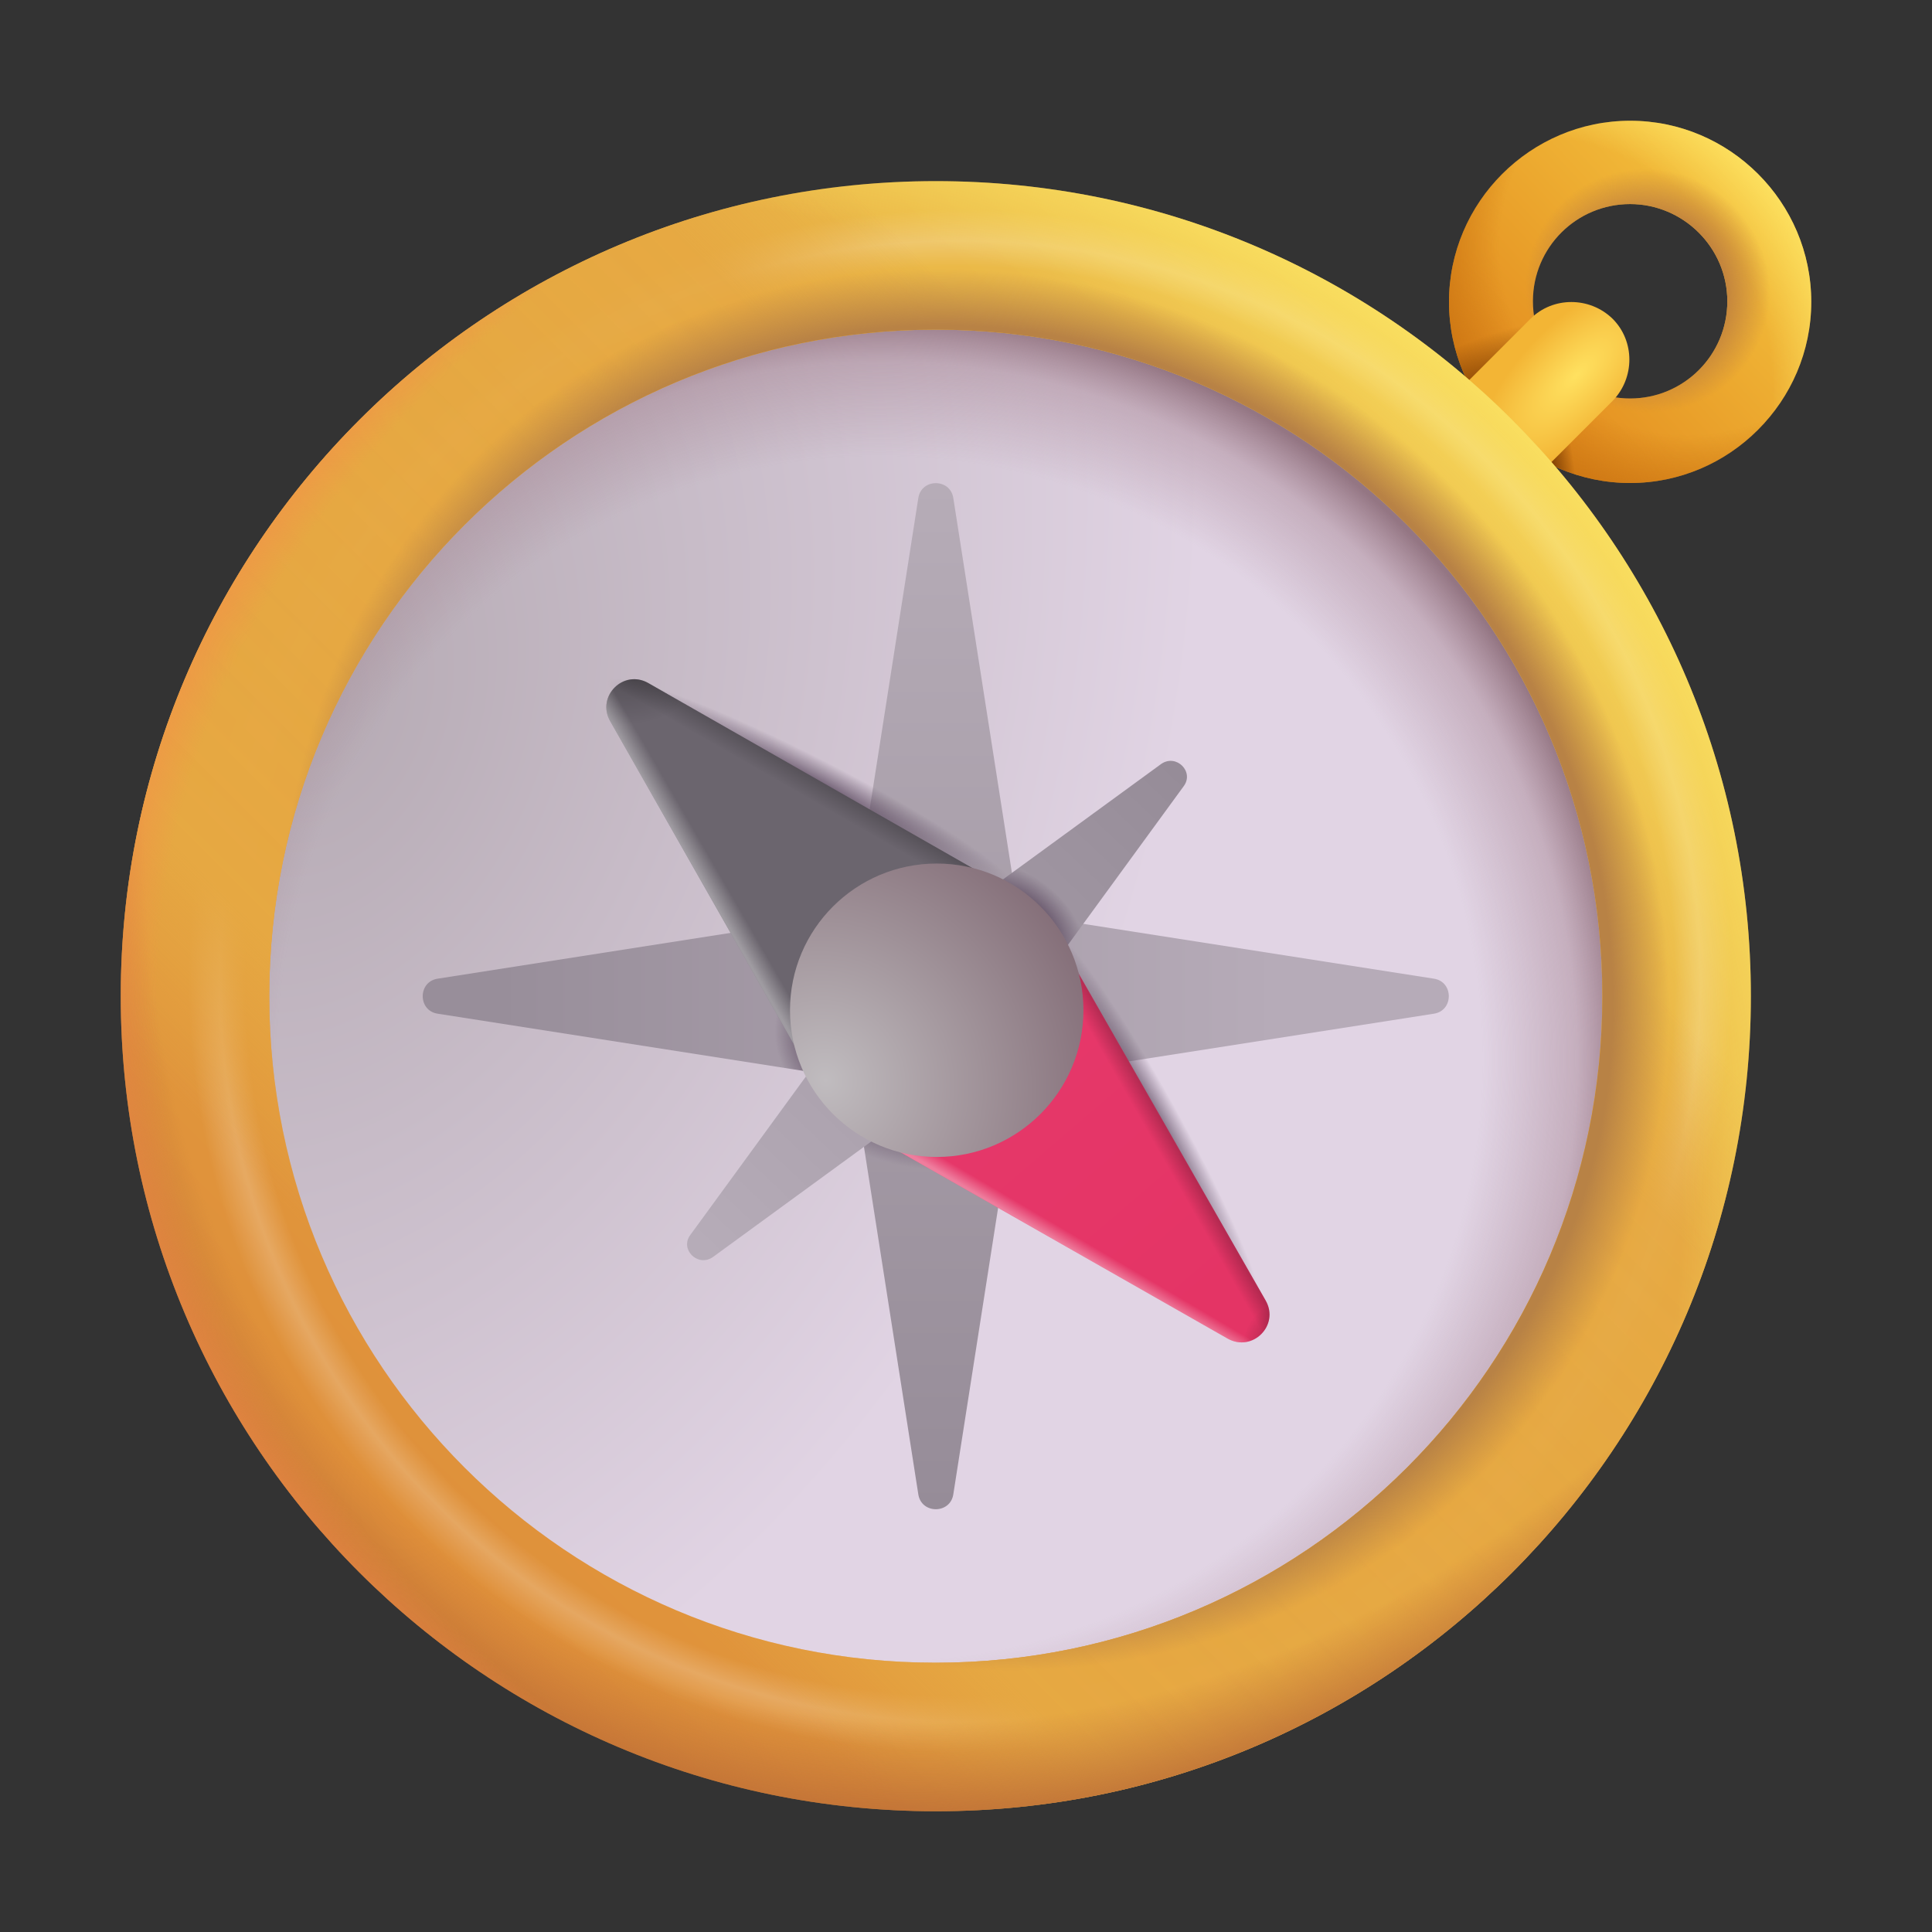 <svg width="32" height="32" viewBox="0 0 32 32" fill="none" xmlns="http://www.w3.org/2000/svg">
<rect x="0" y="0" width="32" height="32" fill="#333333" stroke="none"/>
<path d="M27 8C25.35 8 24 6.65 24 5C24 3.35 25.35 2 27 2C28.65 2 30 3.35 30 5C30 6.65 28.65 8 27 8ZM27 3.38C26.11 3.38 25.39 4.1 25.39 4.99C25.39 5.88 26.11 6.6 27 6.6C27.89 6.6 28.61 5.88 28.61 4.99C28.61 4.1 27.88 3.38 27 3.38Z" fill="url(#paint0_linear_3_1781)"/>
<path d="M27 8C25.35 8 24 6.65 24 5C24 3.35 25.35 2 27 2C28.65 2 30 3.35 30 5C30 6.65 28.65 8 27 8ZM27 3.38C26.11 3.38 25.39 4.1 25.39 4.99C25.39 5.88 26.11 6.6 27 6.6C27.89 6.6 28.61 5.88 28.61 4.99C28.61 4.1 27.88 3.38 27 3.38Z" fill="url(#paint1_radial_3_1781)"/>
<path d="M27 8C25.35 8 24 6.65 24 5C24 3.35 25.35 2 27 2C28.65 2 30 3.35 30 5C30 6.65 28.65 8 27 8ZM27 3.38C26.11 3.38 25.39 4.1 25.39 4.99C25.39 5.88 26.11 6.6 27 6.6C27.89 6.6 28.61 5.88 28.61 4.99C28.61 4.1 27.88 3.38 27 3.38Z" fill="url(#paint2_radial_3_1781)"/>
<path d="M27 8C25.35 8 24 6.65 24 5C24 3.35 25.35 2 27 2C28.65 2 30 3.35 30 5C30 6.65 28.65 8 27 8ZM27 3.38C26.11 3.38 25.39 4.1 25.39 4.99C25.39 5.88 26.11 6.6 27 6.6C27.89 6.6 28.61 5.88 28.61 4.99C28.61 4.1 27.88 3.38 27 3.38Z" fill="url(#paint3_radial_3_1781)"/>
<path d="M27 8C25.35 8 24 6.65 24 5C24 3.35 25.35 2 27 2C28.65 2 30 3.35 30 5C30 6.65 28.65 8 27 8ZM27 3.38C26.11 3.38 25.39 4.1 25.39 4.99C25.39 5.88 26.11 6.6 27 6.6C27.89 6.6 28.61 5.88 28.61 4.99C28.61 4.1 27.88 3.38 27 3.38Z" fill="url(#paint4_radial_3_1781)"/>
<path d="M27 8C25.35 8 24 6.65 24 5C24 3.35 25.35 2 27 2C28.65 2 30 3.35 30 5C30 6.65 28.65 8 27 8ZM27 3.38C26.11 3.38 25.39 4.1 25.39 4.99C25.39 5.88 26.11 6.6 27 6.6C27.89 6.6 28.61 5.88 28.61 4.99C28.61 4.1 27.88 3.38 27 3.38Z" fill="url(#paint5_radial_3_1781)"/>
<path d="M25.35 8L23.99 6.64L25.35 5.28C25.72 4.91 26.33 4.91 26.71 5.28C27.08 5.65 27.08 6.26 26.71 6.64L25.35 8Z" fill="url(#paint6_radial_3_1781)"/>
<path d="M15.499 27.997C21.849 27.997 26.997 22.85 26.997 16.5C26.997 10.15 21.849 5.002 15.499 5.002C9.15 5.002 4.002 10.15 4.002 16.5C4.002 22.85 9.15 27.997 15.499 27.997Z" fill="url(#paint7_radial_3_1781)"/>
<path d="M15.499 27.997C21.849 27.997 26.997 22.85 26.997 16.5C26.997 10.15 21.849 5.002 15.499 5.002C9.15 5.002 4.002 10.15 4.002 16.5C4.002 22.85 9.15 27.997 15.499 27.997Z" fill="url(#paint8_radial_3_1781)"/>
<path fill-rule="evenodd" clip-rule="evenodd" d="M29 16.5C29 23.956 22.956 30 15.5 30C8.044 30 2 23.956 2 16.5C2 9.044 8.044 3 15.5 3C22.956 3 29 9.044 29 16.5ZM26.54 16.5C26.54 22.597 21.597 27.54 15.5 27.54C9.403 27.54 4.46 22.597 4.46 16.5C4.46 10.403 9.403 5.46 15.5 5.46C21.597 5.46 26.54 10.403 26.54 16.5Z" fill="url(#paint9_linear_3_1781)"/>
<path fill-rule="evenodd" clip-rule="evenodd" d="M29 16.5C29 23.956 22.956 30 15.5 30C8.044 30 2 23.956 2 16.5C2 9.044 8.044 3 15.5 3C22.956 3 29 9.044 29 16.5ZM26.54 16.5C26.54 22.597 21.597 27.54 15.5 27.54C9.403 27.54 4.46 22.597 4.46 16.5C4.46 10.403 9.403 5.46 15.5 5.46C21.597 5.46 26.54 10.403 26.54 16.5Z" fill="url(#paint10_radial_3_1781)"/>
<path fill-rule="evenodd" clip-rule="evenodd" d="M29 16.5C29 23.956 22.956 30 15.5 30C8.044 30 2 23.956 2 16.5C2 9.044 8.044 3 15.5 3C22.956 3 29 9.044 29 16.5ZM26.54 16.5C26.54 22.597 21.597 27.54 15.5 27.54C9.403 27.54 4.46 22.597 4.46 16.5C4.46 10.403 9.403 5.46 15.5 5.46C21.597 5.46 26.54 10.403 26.54 16.5Z" fill="url(#paint11_linear_3_1781)"/>
<path fill-rule="evenodd" clip-rule="evenodd" d="M29 16.5C29 23.956 22.956 30 15.5 30C8.044 30 2 23.956 2 16.5C2 9.044 8.044 3 15.5 3C22.956 3 29 9.044 29 16.5ZM26.54 16.5C26.54 22.597 21.597 27.54 15.5 27.54C9.403 27.54 4.46 22.597 4.46 16.5C4.46 10.403 9.403 5.46 15.5 5.46C21.597 5.46 26.54 10.403 26.54 16.5Z" fill="url(#paint12_radial_3_1781)"/>
<path fill-rule="evenodd" clip-rule="evenodd" d="M29 16.5C29 23.956 22.956 30 15.5 30C8.044 30 2 23.956 2 16.5C2 9.044 8.044 3 15.5 3C22.956 3 29 9.044 29 16.5ZM26.54 16.5C26.54 22.597 21.597 27.54 15.5 27.54C9.403 27.54 4.46 22.597 4.46 16.5C4.46 10.403 9.403 5.46 15.5 5.46C21.597 5.46 26.54 10.403 26.54 16.5Z" fill="url(#paint13_radial_3_1781)"/>
<path fill-rule="evenodd" clip-rule="evenodd" d="M29 16.5C29 23.956 22.956 30 15.5 30C8.044 30 2 23.956 2 16.5C2 9.044 8.044 3 15.5 3C22.956 3 29 9.044 29 16.5ZM26.54 16.5C26.54 22.597 21.597 27.54 15.5 27.54C9.403 27.54 4.46 22.597 4.46 16.5C4.46 10.403 9.403 5.46 15.5 5.46C21.597 5.46 26.54 10.403 26.54 16.5Z" fill="url(#paint14_radial_3_1781)"/>
<path fill-rule="evenodd" clip-rule="evenodd" d="M29 16.5C29 23.956 22.956 30 15.5 30C8.044 30 2 23.956 2 16.5C2 9.044 8.044 3 15.5 3C22.956 3 29 9.044 29 16.5ZM26.54 16.5C26.54 22.597 21.597 27.54 15.5 27.54C9.403 27.54 4.46 22.597 4.46 16.5C4.46 10.403 9.403 5.46 15.5 5.46C21.597 5.46 26.54 10.403 26.54 16.5Z" fill="url(#paint15_radial_3_1781)"/>
<path d="M17.08 16.5L15.79 8.25C15.74 7.92 15.26 7.92 15.21 8.25L13.92 16.5L15.21 24.75C15.26 25.08 15.74 25.08 15.79 24.75L17.08 16.5Z" fill="url(#paint16_linear_3_1781)"/>
<path d="M17.08 16.5L15.79 8.25C15.74 7.92 15.26 7.92 15.21 8.25L13.92 16.5L15.21 24.75C15.26 25.08 15.74 25.08 15.79 24.75L17.08 16.5Z" fill="url(#paint17_radial_3_1781)"/>
<path d="M15.499 18.08L23.75 16.79C24.079 16.74 24.079 16.26 23.75 16.21L15.499 14.92L7.249 16.21C6.919 16.26 6.919 16.74 7.249 16.79L15.499 18.08Z" fill="url(#paint18_linear_3_1781)"/>
<path d="M15.499 18.08L23.75 16.79C24.079 16.74 24.079 16.26 23.75 16.21L15.499 14.92L7.249 16.21C6.919 16.26 6.919 16.74 7.249 16.79L15.499 18.08Z" fill="url(#paint19_radial_3_1781)"/>
<path d="M14.725 15.943L11.435 20.453C11.255 20.692 11.555 20.992 11.805 20.823L16.315 17.532L19.605 13.023C19.785 12.783 19.485 12.482 19.235 12.652L14.725 15.943Z" fill="url(#paint20_linear_3_1781)"/>
<path d="M14.725 15.943L11.435 20.453C11.255 20.692 11.555 20.992 11.805 20.823L16.315 17.532L19.605 13.023C19.785 12.783 19.485 12.482 19.235 12.652L14.725 15.943Z" fill="url(#paint21_radial_3_1781)"/>
<ellipse cx="19.087" cy="18.591" rx="3.77" ry="0.449" transform="rotate(-118.904 19.087 18.591)" fill="url(#paint22_radial_3_1781)"/>
<ellipse cx="13.43" cy="12.991" rx="3.77" ry="0.449" transform="rotate(-152.996 13.43 12.991)" fill="url(#paint23_radial_3_1781)"/>
<path d="M17.235 15.023L20.965 21.543C21.195 21.953 20.745 22.402 20.335 22.172L13.805 18.453L17.235 15.023Z" fill="url(#paint24_linear_3_1781)"/>
<path d="M17.235 15.023L20.965 21.543C21.195 21.953 20.745 22.402 20.335 22.172L13.805 18.453L17.235 15.023Z" fill="url(#paint25_linear_3_1781)"/>
<path d="M17.235 15.023L20.965 21.543C21.195 21.953 20.745 22.402 20.335 22.172L13.805 18.453L17.235 15.023Z" fill="url(#paint26_radial_3_1781)"/>
<path d="M17.235 15.023L20.965 21.543C21.195 21.953 20.745 22.402 20.335 22.172L13.805 18.453L17.235 15.023Z" fill="url(#paint27_linear_3_1781)"/>
<path d="M13.805 18.452L10.105 11.942C9.875 11.532 10.325 11.082 10.735 11.312L17.235 15.022L13.805 18.452Z" fill="#6B656E"/>
<path d="M13.805 18.452L10.105 11.942C9.875 11.532 10.325 11.082 10.735 11.312L17.235 15.022L13.805 18.452Z" fill="url(#paint28_linear_3_1781)"/>
<path d="M13.805 18.452L10.105 11.942C9.875 11.532 10.325 11.082 10.735 11.312L17.235 15.022L13.805 18.452Z" fill="url(#paint29_radial_3_1781)"/>
<path d="M13.805 18.452L10.105 11.942C9.875 11.532 10.325 11.082 10.735 11.312L17.235 15.022L13.805 18.452Z" fill="url(#paint30_linear_3_1781)"/>
<path d="M15.515 14.303C14.172 14.303 13.085 15.391 13.085 16.733C13.085 18.075 14.172 19.163 15.515 19.163C16.857 19.163 17.945 18.075 17.945 16.733C17.945 15.391 16.857 14.303 15.515 14.303Z" fill="url(#paint31_radial_3_1781)"/>
<defs>
<linearGradient id="paint0_linear_3_1781" x1="25.242" y1="7.498" x2="30" y2="3.042" gradientUnits="userSpaceOnUse">
<stop stop-color="#E2881C"/>
<stop offset="1" stop-color="#F6C942"/>
</linearGradient>
<radialGradient id="paint1_radial_3_1781" cx="0" cy="0" r="1" gradientUnits="userSpaceOnUse" gradientTransform="translate(24.63 6.743) rotate(-32.005) scale(6.77 6.235)">
<stop offset="0.712" stop-color="#FFEA6A" stop-opacity="0"/>
<stop offset="0.942" stop-color="#FFEA6A"/>
</radialGradient>
<radialGradient id="paint2_radial_3_1781" cx="0" cy="0" r="1" gradientUnits="userSpaceOnUse" gradientTransform="translate(27.289 4.814) rotate(-48.14) scale(2.003 2.04)">
<stop offset="0.614" stop-color="#C0813E"/>
<stop offset="1" stop-color="#C0813E" stop-opacity="0"/>
</radialGradient>
<radialGradient id="paint3_radial_3_1781" cx="0" cy="0" r="1" gradientUnits="userSpaceOnUse" gradientTransform="translate(28.078 3.959) rotate(134.772) scale(4.648 4.464)">
<stop offset="0.71" stop-color="#CA7412" stop-opacity="0"/>
<stop offset="1" stop-color="#CA7412"/>
</radialGradient>
<radialGradient id="paint4_radial_3_1781" cx="0" cy="0" r="1" gradientUnits="userSpaceOnUse" gradientTransform="translate(24.528 6.687) rotate(-112.148) scale(1.4 3.903)">
<stop offset="0.073" stop-color="#7C3D03"/>
<stop offset="0.736" stop-color="#7C3D03" stop-opacity="0"/>
</radialGradient>
<radialGradient id="paint5_radial_3_1781" cx="0" cy="0" r="1" gradientUnits="userSpaceOnUse" gradientTransform="translate(25.434 8) rotate(-3.98) scale(0.901 2.51)">
<stop offset="0.307" stop-color="#7C3D03"/>
<stop offset="0.736" stop-color="#7C3D03" stop-opacity="0"/>
</radialGradient>
<radialGradient id="paint6_radial_3_1781" cx="0" cy="0" r="1" gradientUnits="userSpaceOnUse" gradientTransform="translate(26.106 6.219) rotate(-135.277) scale(1.144 2.655)">
<stop stop-color="#FFE160"/>
<stop offset="0.788" stop-color="#F3B535"/>
</radialGradient>
<radialGradient id="paint7_radial_3_1781" cx="0" cy="0" r="1" gradientUnits="userSpaceOnUse" gradientTransform="translate(5.207 11.695) rotate(20.763) scale(18.333 24.985)">
<stop stop-color="#B5AAB3"/>
<stop offset="0.765" stop-color="#E1D4E4"/>
</radialGradient>
<radialGradient id="paint8_radial_3_1781" cx="0" cy="0" r="1" gradientUnits="userSpaceOnUse" gradientTransform="translate(14.566 17.548) rotate(88.075) scale(13.838)">
<stop offset="0.726" stop-color="#9F7B89" stop-opacity="0"/>
<stop offset="0.84" stop-color="#9F7B89" stop-opacity="0.42"/>
<stop offset="0.899" stop-color="#8C6C79" stop-opacity="0.9"/>
</radialGradient>
<linearGradient id="paint9_linear_3_1781" x1="5.59" y1="25.812" x2="24.215" y2="7.187" gradientUnits="userSpaceOnUse">
<stop stop-color="#DE8D39"/>
<stop offset="1" stop-color="#EDC14B"/>
</linearGradient>
<radialGradient id="paint10_radial_3_1781" cx="0" cy="0" r="1" gradientUnits="userSpaceOnUse" gradientTransform="translate(15.906 16.25) rotate(90) scale(13.375)">
<stop offset="0.889" stop-color="white" stop-opacity="0"/>
<stop offset="0.921" stop-color="white" stop-opacity="0.2"/>
<stop offset="0.96" stop-color="white" stop-opacity="0"/>
</radialGradient>
<linearGradient id="paint11_linear_3_1781" x1="24.844" y1="6.844" x2="5.812" y2="25.875" gradientUnits="userSpaceOnUse">
<stop offset="0.185" stop-color="#E6A842" stop-opacity="0"/>
<stop offset="0.279" stop-color="#E6A842" stop-opacity="0.893"/>
<stop offset="0.763" stop-color="#E6A842"/>
<stop offset="0.875" stop-color="#E6A842" stop-opacity="0"/>
</linearGradient>
<radialGradient id="paint12_radial_3_1781" cx="0" cy="0" r="1" gradientUnits="userSpaceOnUse" gradientTransform="translate(4.5 23.941) rotate(-29.785) scale(28.23 22.145)">
<stop offset="0.873" stop-color="#FFED6A" stop-opacity="0"/>
<stop offset="1" stop-color="#FFED6A"/>
</radialGradient>
<radialGradient id="paint13_radial_3_1781" cx="0" cy="0" r="1" gradientUnits="userSpaceOnUse" gradientTransform="translate(18.593 10.272) rotate(119.722) scale(21.856 17.288)">
<stop offset="0.873" stop-color="#B66635" stop-opacity="0"/>
<stop offset="0.975" stop-color="#B66635"/>
</radialGradient>
<radialGradient id="paint14_radial_3_1781" cx="0" cy="0" r="1" gradientUnits="userSpaceOnUse" gradientTransform="translate(16.153 16.062) rotate(-45.843) scale(12.022 12.667)">
<stop offset="0.863" stop-color="#B88245"/>
<stop offset="0.939" stop-color="#B88245" stop-opacity="0"/>
</radialGradient>
<radialGradient id="paint15_radial_3_1781" cx="0" cy="0" r="1" gradientUnits="userSpaceOnUse" gradientTransform="translate(31.051 16.5) rotate(180) scale(29.804 19.673)">
<stop offset="0.952" stop-color="#F58D49" stop-opacity="0"/>
<stop offset="1" stop-color="#F58D49"/>
</radialGradient>
<linearGradient id="paint16_linear_3_1781" x1="15.5" y1="8.002" x2="15.5" y2="24.997" gradientUnits="userSpaceOnUse">
<stop stop-color="#B6ACB7"/>
<stop offset="1" stop-color="#968C98"/>
</linearGradient>
<radialGradient id="paint17_radial_3_1781" cx="0" cy="0" r="1" gradientUnits="userSpaceOnUse" gradientTransform="translate(14.997 18.094) rotate(105.642) scale(1.217 2.239)">
<stop offset="0.325" stop-color="#5F4D63"/>
<stop offset="0.983" stop-color="#5F4D63" stop-opacity="0"/>
</radialGradient>
<linearGradient id="paint18_linear_3_1781" x1="21.147" y1="15.93" x2="8.242" y2="15.93" gradientUnits="userSpaceOnUse">
<stop stop-color="#B6ABB8"/>
<stop offset="1" stop-color="#988E9A"/>
</linearGradient>
<radialGradient id="paint19_radial_3_1781" cx="0" cy="0" r="1" gradientUnits="userSpaceOnUse" gradientTransform="translate(14.38 17.031) rotate(159.274) scale(1.556 1.479)">
<stop offset="0.573" stop-color="#5F4D63"/>
<stop offset="1" stop-color="#5F4D63" stop-opacity="0"/>
</radialGradient>
<linearGradient id="paint20_linear_3_1781" x1="11.38" y1="20.42" x2="19.299" y2="12.045" gradientUnits="userSpaceOnUse">
<stop stop-color="#B6ACB8"/>
<stop offset="1" stop-color="#958B97"/>
</linearGradient>
<radialGradient id="paint21_radial_3_1781" cx="0" cy="0" r="1" gradientUnits="userSpaceOnUse" gradientTransform="translate(16.823 15.367) rotate(-50.856) scale(0.873 1.332)">
<stop offset="0.459" stop-color="#5F4D63"/>
<stop offset="1" stop-color="#5F4D63" stop-opacity="0"/>
</radialGradient>
<radialGradient id="paint22_radial_3_1781" cx="0" cy="0" r="1" gradientUnits="userSpaceOnUse" gradientTransform="translate(19.087 18.591) rotate(90) scale(0.449 3.77)">
<stop stop-color="#5F4D63"/>
<stop offset="1" stop-color="#5F4D63" stop-opacity="0"/>
</radialGradient>
<radialGradient id="paint23_radial_3_1781" cx="0" cy="0" r="1" gradientUnits="userSpaceOnUse" gradientTransform="translate(13.43 12.991) rotate(90) scale(0.449 3.77)">
<stop stop-color="#5F4D63"/>
<stop offset="1" stop-color="#5F4D63" stop-opacity="0"/>
</radialGradient>
<linearGradient id="paint24_linear_3_1781" x1="20.561" y1="21.43" x2="16.494" y2="16.684" gradientUnits="userSpaceOnUse">
<stop stop-color="#E43465"/>
<stop offset="1" stop-color="#E6386A"/>
</linearGradient>
<linearGradient id="paint25_linear_3_1781" x1="19.456" y1="18.968" x2="16.754" y2="20.508" gradientUnits="userSpaceOnUse">
<stop stop-opacity="0.2"/>
<stop offset="0.09" stop-opacity="0"/>
</linearGradient>
<radialGradient id="paint26_radial_3_1781" cx="0" cy="0" r="1" gradientUnits="userSpaceOnUse" gradientTransform="translate(21.028 22.125) rotate(29.531) scale(0.395 0.589)">
<stop stop-opacity="0.2"/>
<stop offset="1" stop-opacity="0"/>
</radialGradient>
<linearGradient id="paint27_linear_3_1781" x1="17.731" y1="20.684" x2="19.003" y2="18.523" gradientUnits="userSpaceOnUse">
<stop stop-color="white" stop-opacity="0.35"/>
<stop offset="0.09" stop-color="white" stop-opacity="0"/>
</linearGradient>
<linearGradient id="paint28_linear_3_1781" x1="13.749" y1="13.014" x2="11.726" y2="16.54" gradientUnits="userSpaceOnUse">
<stop stop-opacity="0.2"/>
<stop offset="0.09" stop-opacity="0"/>
</linearGradient>
<radialGradient id="paint29_radial_3_1781" cx="0" cy="0" r="1" gradientUnits="userSpaceOnUse" gradientTransform="translate(10.421 11.25) rotate(-92.38) scale(0.753 1.124)">
<stop stop-opacity="0.2"/>
<stop offset="1" stop-opacity="0"/>
</radialGradient>
<linearGradient id="paint30_linear_3_1781" x1="12.078" y1="15.357" x2="14.988" y2="13.677" gradientUnits="userSpaceOnUse">
<stop stop-color="white" stop-opacity="0.35"/>
<stop offset="0.09" stop-color="white" stop-opacity="0"/>
</linearGradient>
<radialGradient id="paint31_radial_3_1781" cx="0" cy="0" r="1" gradientUnits="userSpaceOnUse" gradientTransform="translate(13.674 17.897) rotate(-42.709) scale(4.649 4.847)">
<stop stop-color="#C0BCBF"/>
<stop offset="1" stop-color="#856F79"/>
</radialGradient>
</defs>
</svg>
